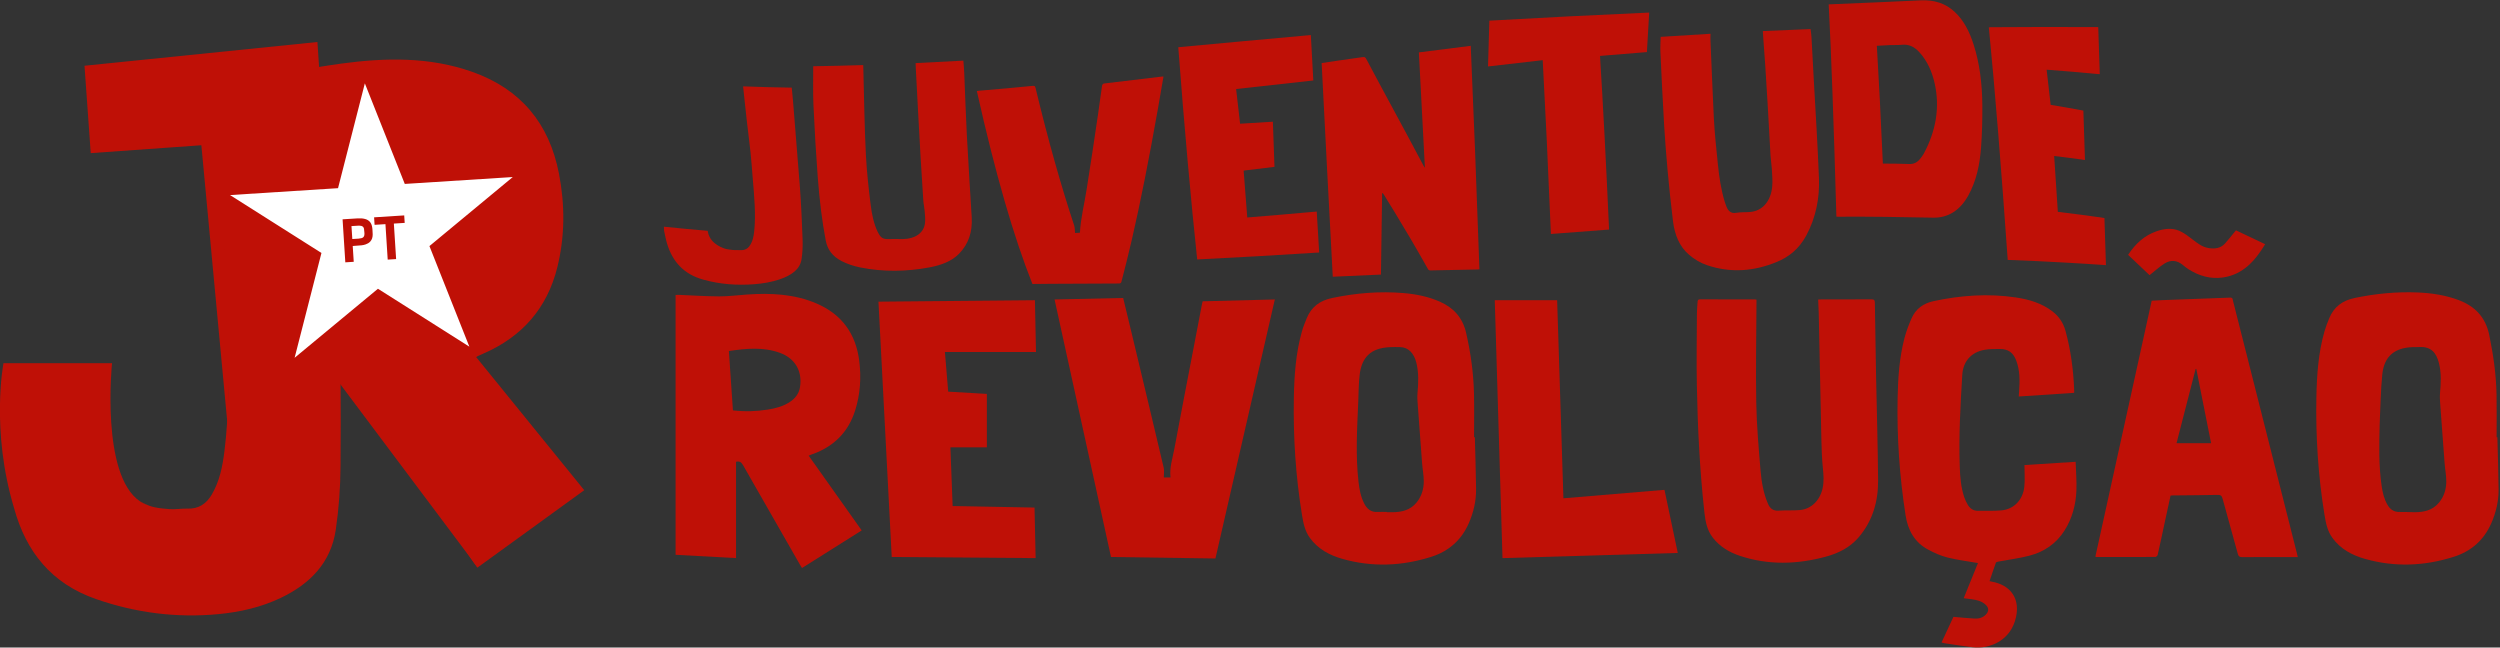 <?xml version="1.0" encoding="UTF-8"?>
<!-- Created with Inkscape (http://www.inkscape.org/) -->
<svg width="153.22mm" height="39.688mm" version="1.1" viewBox="0 0 153.22 39.688" xmlns="http://www.w3.org/2000/svg">
 <rect x="0" y="0" width="153.22" height="39.688" fill="#333333" stroke="none"/>
 <defs>
  <clipPath id="clipPath26">
   <path d="m0 122h470v-122h-470z"/>
  </clipPath>
 </defs>
 <g transform="translate(-38.823 -94.768)">
  <g transform="matrix(.351 0 0 -.351 66.742 126.69)">
   <path d="m0 0 3.867-8.152-27.013 36.041 7.427 1.521z" fill="#bf1006"/>
  </g>
  <g transform="matrix(.351 0 0 -.351 50.83 100.1)">
   <path d="m0 0 5.553-59.307 1.268 42.518-3.781 19.364z" fill="#bf1006"/>
  </g>
  <g transform="matrix(.351 0 0 -.351 32.904 136.03)">
   <g clip-path="url(#clipPath26)">
    <g transform="translate(118.88 31.962)">
     <path d="m0 0c-6.225-4.51-12.41-8.99-18.661-13.522-0.252 0.351-0.475 0.64-0.68 0.943-6.931 10.457-13.873 20.907-20.771 31.386-0.608 0.922-1.248 1.247-2.33 0.918l-0.11-0.545c0.044-4.981 0.029-9.967-4e-3 -14.952-0.026-3.72-0.292-7.469-0.834-11.145-0.844-5.738-4.487-9.433-9.557-11.865-3.46-1.66-7.158-2.498-10.954-2.86-7.29-0.688-14.386 0.223-21.313 2.619-7.812 2.699-12.267 8.284-14.352 15.914-4.101 13.647-1.844 25.281-1.844 25.281h18.954s-2.008-19.539 4.905-24.129c0.435-0.289 0.906-0.519 1.419-0.68 0.062-0.03 0.128-0.055 0.19-0.077 7e-3 0 0.015-4e-3 0.022-7e-3 1.075-0.399 2.304-0.487 3.471-0.582 1.05-0.088 2.117 0.121 3.175 0.088 1.931-0.066 3.266 0.823 4.213 2.414 1.39 2.344 1.906 4.967 2.235 7.615 0.201 1.62 0.347 3.244 0.453 4.868 0.472 7.158 0.132 14.327-0.16 21.496-0.154 3.76-0.257 7.527-0.502 11.283-0.31 4.748-0.757 9.484-1.122 14.225-0.044 0.578-0.088 1.152-0.132 1.73l-2.608-0.187-19.275-1.372-1.09 15.256 40.672 4.148 0.289-4.356c1.291 0.198 2.582 0.413 3.873 0.585 7.736 1.043 15.421 1.203 22.911-1.456 8.442-2.999 13.413-9.012 15.102-17.754 1.054-5.438 1.058-10.888-0.27-16.287-1.767-7.209-6.167-12.209-12.952-15.149-0.314-0.136-0.625-0.279-0.936-0.417-0.058-0.03-0.117-0.07-0.3-0.179 6.302-7.762 12.553-15.461 18.873-23.248" fill="#bf1006"/>
    </g>
    <g transform="translate(42.751 29.323)">
     <path d="m0 0c-0.51 0.163-0.982 0.392-1.417 0.683 0.45-0.25 0.921-0.476 1.417-0.683" fill="#bf1006"/>
    </g>
    <g transform="translate(42.944 29.248)">
     <path d="M 0,0 C -0.064,0.023 -0.129,0.048 -0.193,0.075 -0.118,0.052 -0.055,0.027 0,0" fill="#bf1006"/>
    </g>
    <g transform="translate(79.94 78.113)">
     <path d="m0 0c-0.196 0.05-0.396 0.042-0.592 0.034-0.348-0.018-0.7-0.045-1.047-0.067l-0.067-4e-3 0.144-2.253c0.013-4e-3 0.027-3e-3 0.04-2e-3 0.352 0.022 0.709 0.041 1.064 0.067 0.165 0.016 0.333 0.04 0.496 0.081 0.269 0.067 0.446 0.234 0.5 0.515 0.034 0.163 0.023 0.328 8e-3 0.493-0.022 0.213-0.032 0.431-0.067 0.643-0.053 0.261-0.216 0.43-0.479 0.493m7.585 0.524-1.892-0.121 0.395-6.199-1.469-0.093-0.395 6.194-1.897-0.121-0.084 1.31 5.259 0.335zm-5.589-2.024c-2e-3 -0.461-0.104-0.892-0.431-1.244-0.222-0.237-0.498-0.385-0.8-0.489-0.223-0.072-0.453-0.132-0.683-0.155-0.499-0.041-0.992-0.081-1.491-0.118-0.022-6e-3 -0.049-3e-3 -0.08-5e-3l0.176-2.761-1.47-0.093-0.478 7.508c0.013 1e-3 0.027 6e-3 0.044 7e-3 0.873 0.056 1.75 0.116 2.624 0.162 0.432 0.024 0.862 6e-3 1.281-0.114 0.638-0.179 1.031-0.592 1.179-1.24 0.054-0.22 0.082-0.446 0.092-0.678 0.017-0.259 0.038-0.521 0.037-0.78m24.459 10.027-18.855-1.201-6.973 17.561-4.682-18.304-18.859-1.202 15.963-10.111-4.687-18.305 14.551 12.056 15.962-10.112-6.971 17.562z" fill="#fff"/>
    </g>
    <g transform="translate(384.58 71.261)">
     <path d="m0 0c-2.346 0.168-4.69 0.311-7.037 0.442-3.184 0.179-6.369 0.335-9.555 0.45-0.168 5e-3 -0.336 0.01-0.556 0.014-1.102 15.659-2.2 29.458-3.3 40.603 0.102 0.013 0.181 0.033 0.261 0.033 6.225 0.051 12.448 0.052 18.672 0.021 0.057-1e-3 0.114-6e-3 0.17-0.016 0.091-2.719 0.178-5.453 0.268-8.202-0.169 9e-3 -0.339 0.014-0.509 0.03-2.757 0.27-5.515 0.507-8.272 0.711-0.161 0.011-0.323 0.023-0.498 0.036 0.239-2.048 0.469-4.067 0.701-6.135 1.961-0.32 3.872-0.658 5.712-1.004 0.094-2.87 0.185-5.695 0.28-8.625-1.833 0.261-3.576 0.485-5.378 0.698 0.217-3.246 0.428-6.46 0.64-9.755 2.764-0.322 5.449-0.675 8.136-1.073 0.088-2.747 0.177-5.49 0.265-8.228" fill="#bf1006"/>
    </g>
    <g transform="translate(132.79 77.972)">
     <path d="m0 0c2.54-0.263 5.082-0.506 7.641-0.72 0.207-1.486 1.244-2.43 2.733-3.02 0.475-0.19 1.022-0.248 1.539-0.312 0.437-0.052 0.879-4e-3 1.318-0.039 0.801-0.063 1.343 0.206 1.712 0.717 0.544 0.752 0.719 1.623 0.816 2.521 0.322 2.975 0.013 6.154-0.265 9.49-0.119 1.424-0.216 2.881-0.373 4.363-0.199 1.872-0.454 3.782-0.675 5.732-0.212 1.88-0.411 3.789-0.621 5.772 2.851-0.111 5.64-0.184 8.498-0.223 0.073-0.779 0.16-1.571 0.221-2.355 0.407-5.36 0.857-10.359 1.197-14.959 0.241-3.25 0.367-6.303 0.471-9.142 0.044-1.215-0.011-2.395-0.183-3.517-0.266-1.744-1.725-2.779-3.793-3.494-1.412-0.482-2.934-0.739-4.506-0.86-3.015-0.226-5.974-7e-3 -8.885 0.813-3.404 0.946-5.355 3.166-6.296 6.285-0.224 0.738-0.35 1.493-0.522 2.245-8e-3 0.237-0.018 0.465-0.027 0.703" fill="#bf1006"/>
    </g>
    <g transform="translate(265.66 88.356)">
     <path d="m0 0c-0.349 6.887-0.699 13.535-1.049 20.051 3.026 0.398 6.012 0.775 9.058 1.149 0.507-11.625 1.011-24.484 1.517-39.033-0.175-9e-3 -0.323-0.019-0.473-0.024-2.703-0.05-5.406-0.095-8.109-0.162-0.305-8e-3 -0.383 0.196-0.495 0.396-1.941 3.467-3.881 6.749-5.821 9.931-0.595 0.977-1.192 1.942-1.79 2.902-0.07 0.114-0.147 0.223-0.303 0.311-0.068-4.731-0.137-9.494-0.205-14.265-2.809-0.131-5.588-0.256-8.412-0.377-0.649 12.116-1.295 24.382-1.943 37.308 0.841 0.128 1.646 0.259 2.45 0.37 1.575 0.23 3.151 0.436 4.723 0.673 0.322 0.05 0.469-0.046 0.614-0.316 3.318-6.279 6.647-12.281 9.976-18.598 0.06-0.115 0.128-0.226 0.192-0.344 0.023 9e-3 0.047 0.019 0.07 0.028" fill="#bf1006"/>
    </g>
    <g transform="translate(204.58 76.874)">
     <path d="m0 0c0.259 0.015 0.582 0.034 0.853 0.049 0.106 2.426 0.765 4.955 1.182 7.658 0.621 4.002 1.313 8.349 1.974 13.009 0.232 1.64 0.459 3.322 0.708 5.038 0.019 0.132 0.193 0.328 0.302 0.343 3.393 0.403 6.787 0.803 10.18 1.218 0.069 8e-3 0.14 2e-3 0.239-1e-3 -0.326-1.928-0.647-3.795-0.972-5.629-1.528-8.64-3.056-16.396-4.586-23-0.598-2.586-1.204-4.99-1.788-7.211-0.06-0.23-0.173-0.29-0.487-0.294-3.954-0.022-7.908-0.04-11.862-0.054-1.051-3e-3 -2.102-0.024-3.189-0.032-3.239 8.141-6.466 19.189-9.703 33.688 0.139 0.024 0.257 0.046 0.378 0.056 3.138 0.259 6.276 0.539 9.415 0.852 0.259 0.026 0.375-0.039 0.447-0.34 2.246-9.318 4.505-17.239 6.741-24.003 0.137-0.418 0.113-0.874 0.168-1.347" fill="#bf1006"/>
    </g>
    <g transform="translate(345.63 88.99)">
     <path d="m0 0c1.593-0.011 3.096-6e-3 4.602-0.072 0.787-0.034 1.4 0.268 1.894 0.897 0.219 0.279 0.452 0.555 0.622 0.867 2.159 3.998 2.861 8.121 1.938 12.259-0.464 2.077-1.271 3.942-2.671 5.482-0.8 0.88-1.741 1.457-3.098 1.313-0.642-0.069-1.306-0.025-1.958-0.05-0.779-0.029-1.555-0.084-2.382-0.126 0.354-5.849 0.705-12.738 1.053-20.57m-8.116-9.257c-0.448 16.091-0.897 28.445-1.344 37.061 0.359 0.012 0.695 0.029 1.032 0.042 4.99 0.209 9.978 0.412 14.967 0.656 2.446 0.12 4.394-0.525 5.968-1.983 1.671-1.542 2.629-3.528 3.337-5.729 1.054-3.274 1.5-6.875 1.525-10.674 0.015-2.375-0.041-4.828-0.228-7.339-0.215-2.881-0.79-5.756-2.222-8.343-1.411-2.558-3.488-3.928-6.137-3.874-5.573 0.114-11.151 0.204-16.725 0.165-0.041-1e-3 -0.085 8e-3 -0.173 0.018" fill="#bf1006"/>
    </g>
    <g transform="translate(158.86 105.99)">
     <path d="m0 0c2.953 0.043 5.819 0.11 8.732 0.202 5e-3 -0.171 0.011-0.327 0.015-0.489 0.14-5.441 0.211-10.475 0.445-15.087 0.161-3.168 0.503-6.144 0.851-8.914 0.203-1.616 0.526-3.16 1.189-4.587 0.085-0.182 0.189-0.355 0.292-0.532 0.3-0.51 0.727-0.801 1.503-0.768 0.89 0.038 1.791-0.022 2.684-3e-3 2.067 0.047 3.547 1.024 3.796 2.705 0.107 0.725-3e-3 1.497-0.058 2.267-0.042 0.566-0.187 1.148-0.226 1.731-0.32 4.716-0.623 10.019-0.933 15.906-0.124 2.348-0.259 4.789-0.385 7.321-0.014 0.254-0.015 0.506-0.025 0.794 2.77 0.126 5.534 0.27 8.335 0.431 0.054-0.722 0.126-1.433 0.155-2.133 0.156-3.836 0.28-7.45 0.453-10.845 0.273-5.339 0.61-10.138 0.852-14.404 0.14-2.472-0.515-4.612-2.237-6.363-1.275-1.295-3.086-1.969-5.159-2.36-3.992-0.743-8.027-0.82-12.107 3e-3 -1.136 0.233-2.204 0.588-3.186 1.09-1.681 0.855-2.507 2.077-2.8 3.606-0.64 3.348-1.091 7.028-1.393 11.019-0.297 3.928-0.552 8.147-0.754 12.652-0.097 2.168-0.031 4.4-0.039 6.758" fill="#bf1006"/>
    </g>
    <g transform="translate(306.83 111.12)">
     <path d="m0 0c2.928 0.197 5.794 0.372 8.71 0.54-6e-3 -0.389-0.03-0.77-0.013-1.151 0.184-3.947 0.329-8.434 0.584-13.46 0.132-2.612 0.418-5.357 0.717-8.243 0.219-2.131 0.533-4.339 1.202-6.516 0.059-0.192 0.133-0.378 0.198-0.571 0.328-0.974 0.844-1.49 1.78-1.326 0.813 0.141 1.648 0.078 2.47 0.15 2.12 0.185 3.586 1.87 3.829 4.409 0.1 1.049-0.01 2.11-0.067 3.137-0.043 0.768-0.185 1.518-0.224 2.264-0.316 5.887-0.615 11.13-0.921 15.739-0.131 1.96-0.266 3.804-0.397 5.532-0.013 0.164-0.015 0.325-0.024 0.507 2.772 0.13 5.524 0.243 8.331 0.347 0.053-0.446 0.129-0.901 0.158-1.369 0.153-2.514 0.276-5.264 0.446-8.25 0.276-4.845 0.617-10.305 0.861-16.385 0.139-3.453-0.516-6.895-2.222-10.053-1.27-2.356-3.076-3.761-5.149-4.607-4.006-1.648-8.053-1.953-12.147-0.568-1.136 0.383-2.202 0.998-3.184 1.843-1.68 1.443-2.499 3.488-2.791 5.897-0.735 6.078-1.232 11.653-1.542 16.75-0.281 4.633-0.455 8.857-0.646 12.664-0.046 0.915 0.023 1.817 0.041 2.72" fill="#bf1006"/>
    </g>
    <g transform="translate(232.7 102.01)">
     <path d="m0 0c0.232-2.065 0.462-4.062 0.696-6.058 1.939 0.115 3.852 0.233 5.724 0.353 0.094-2.679 0.186-5.263 0.28-7.884-1.823-0.227-3.567-0.435-5.387-0.654 0.215-2.834 0.423-5.517 0.635-8.188 4.05 0.328 8.068 0.675 12.13 1.038 0.142-2.402 0.282-4.759 0.426-7.149-7.106-0.455-14.179-0.862-21.3-1.215-1.101 10.417-2.2 22.542-3.303 37.056 7.72 0.715 15.401 1.436 23.148 2.125 0.145-2.685 0.287-5.302 0.431-7.929-4.51-0.508-8.98-1.004-13.48-1.495" fill="#bf1006"/>
    </g>
    <g transform="translate(304.83 115.36)">
     <path d="m0 0c-0.135-2.134-0.267-4.385-0.403-6.897-2.733-0.212-5.438-0.432-8.186-0.672 0.531-8.511 1.057-18.557 1.582-30.318-3.393-0.248-6.752-0.507-10.156-0.772-0.481 11.554-0.953 21.571-1.431 30.35-3.186-0.353-6.335-0.718-9.548-1.1 0.078 2.758 0.154 5.405 0.231 7.997 9.294 0.531 18.557 0.999 27.911 1.412" fill="#bf1006"/>
    </g>
    <g transform="translate(144.84 45.898)">
     <path d="m0 0c2.07-0.233 4.088-0.182 6.098 0.139 1.303 0.208 2.569 0.536 3.708 1.244 1.011 0.628 1.718 1.485 1.909 2.678 0.444 2.784-0.869 5.042-3.539 5.999-2.896 1.037-5.852 0.758-8.882 0.305 0.236-3.468 0.469-6.887 0.706-10.365m13.23-7.91c3.09-4.358 6.154-8.679 9.254-13.05-3.476-2.189-6.93-4.363-10.42-6.561-0.122 0.195-0.232 0.357-0.329 0.526-3.333 5.816-6.671 11.629-9.985 17.456-0.291 0.513-0.621 0.709-1.208 0.57v-16.82c-3.537 0.192-7.033 0.381-10.554 0.572v45.372c0.168 8e-3 0.326 0.027 0.484 0.02 2.376-0.096 4.751-0.262 7.128-0.271 1.617-6e-3 3.235 0.214 4.854 0.325 4.159 0.287 8.263 0.106 12.163-1.573 4.396-1.892 6.837-5.271 7.435-9.99 0.372-2.937 0.184-5.843-0.71-8.675-1.194-3.782-3.713-6.295-7.433-7.626-0.172-0.061-0.342-0.126-0.513-0.191-0.033-0.012-0.064-0.032-0.166-0.084" fill="#bf1006"/>
    </g>
    <g transform="translate(259 28.169)">
     <path d="m0 0v-0.054c0.329 0 0.658-2e-3 0.988 1e-3 1.629 0.011 3.125 0.356 4.22 1.695 0.884 1.081 1.265 2.357 1.259 3.714-4e-3 1.052-0.212 2.102-0.293 3.156-0.261 3.371-0.51 6.743-0.752 10.116-0.049 0.689-0.11 1.388-0.051 2.073 0.154 1.792 0.247 3.574-0.196 5.342-0.427 1.702-1.412 2.687-2.787 2.736-0.639 0.022-1.282 0.022-1.92-0.012-3.142-0.166-4.81-1.651-5.19-4.769-0.19-1.556-0.181-3.138-0.248-4.708-0.2-4.695-0.492-9.391 0.048-14.082 0.149-1.291 0.391-2.565 0.99-3.738 0.485-0.952 1.196-1.547 2.342-1.475 0.528 0.032 1.06 5e-3 1.59 5e-3m15.387 13.051c0.075-3.018 0.183-6.035 0.215-9.054 0.022-2.069-0.437-4.062-1.268-5.959-1.292-2.955-3.506-4.911-6.566-5.878-5.126-1.62-10.305-1.833-15.497-0.359-2.252 0.639-4.272 1.708-5.696 3.675-0.868 1.199-1.142 2.599-1.371 4.004-1.105 6.769-1.543 13.588-1.42 20.44 0.07 3.914 0.336 7.82 1.413 11.615 0.223 0.787 0.533 1.553 0.845 2.311 0.819 1.986 2.31 3.066 4.421 3.508 4.147 0.869 8.318 1.22 12.537 0.856 2.172-0.187 4.298-0.615 6.31-1.512 2.408-1.073 3.953-2.804 4.556-5.437 0.811-3.543 1.301-7.117 1.375-10.745 0.051-2.487 9e-3 -4.976 9e-3 -7.464 0.046 0 0.091 0 0.137-1e-3" fill="#bf1006"/>
    </g>
    <g transform="translate(432.38 43.578)">
     <path d="m0 0c-0.093-3.639-0.192-7.278 0.343-10.896 0.171-1.159 0.43-2.299 1.046-3.32 0.466-0.773 1.113-1.22 2.063-1.199 0.877 0.02 1.756-0.042 2.633-0.044 1.647-5e-3 3.166 0.33 4.279 1.686 0.886 1.079 1.268 2.354 1.264 3.711-3e-3 1.052-0.211 2.103-0.293 3.156-0.261 3.389-0.512 6.78-0.755 10.171-0.048 0.671-0.108 1.352-0.049 2.018 0.157 1.792 0.266 3.578-0.198 5.341-0.423 1.61-1.249 2.91-3.488 2.756-0.365-0.026-0.732-3e-3 -1.097-0.015-3.171-0.104-4.983-1.623-5.296-4.767-0.285-2.853-0.311-5.731-0.452-8.598m20.549-2.378c0.076-3.018 0.184-6.037 0.214-9.055 0.02-2.069-0.443-4.061-1.277-5.957-1.289-2.932-3.486-4.879-6.526-5.846-5.143-1.637-10.338-1.847-15.548-0.366-2.232 0.635-4.235 1.698-5.656 3.643-0.875 1.196-1.157 2.593-1.386 3.997-1.117 6.841-1.558 13.734-1.421 20.659 0.076 3.841 0.341 7.674 1.404 11.397 0.225 0.786 0.526 1.554 0.836 2.313 0.822 2.007 2.322 3.1 4.456 3.545 3.657 0.761 7.337 1.118 11.061 0.957 2.379-0.103 4.722-0.46 6.977-1.289 2.929-1.078 4.804-3.001 5.451-6.159 0.704-3.431 1.202-6.876 1.269-10.375 0.048-2.487 0.01-4.976 0.01-7.464z" fill="#bf1006"/>
    </g>
    <g transform="translate(212.98 65.528)">
     <path d="m0 0c0.561-2.329 1.116-4.614 1.663-6.901 1.811-7.576 3.628-15.151 5.413-22.733 0.125-0.529 0.017-1.113 0.017-1.712h1.174c-0.202 1.723 0.359 3.344 0.667 4.995 1.051 5.652 2.149 11.296 3.231 16.942 0.528 2.761 1.057 5.521 1.586 8.281 0.035 0.177 0.081 0.352 0.124 0.545 4.191 0.107 8.356 0.213 12.607 0.321-3.502-15.271-6.862-29.924-10.371-45.226-6.069 0.086-12.133 0.173-18.236 0.26-3.327 15.181-6.521 29.758-9.854 44.965 4.02 0.089 7.966 0.175 11.979 0.263" fill="#bf1006"/>
    </g>
    <g transform="translate(379.03 48.964)">
     <path d="m0 0c-3.232-0.214-6.417-0.425-9.672-0.641 0.022 0.328 0.041 0.612 0.061 0.897 0.122 1.813 0.157 3.62-0.495 5.361-0.539 1.438-1.42 2.061-2.954 2.041-0.876-0.012-1.767 4e-3 -2.622-0.152-2.278-0.415-3.711-1.999-3.853-4.355-0.325-5.387-0.636-10.778-0.435-16.179 0.065-1.733 0.209-3.47 0.759-5.135 0.159-0.481 0.378-0.951 0.637-1.386 0.385-0.649 0.957-1.057 1.747-1.051 1.371 0.011 2.748-0.044 4.111 0.072 2.166 0.184 3.771 1.819 4.015 4.121 0.13 1.22 0.023 2.465 0.023 3.796 2.854 0.182 5.837 0.373 8.939 0.57 0.051-1.712 0.2-3.39 0.13-5.06-0.103-2.456-0.728-4.797-2.052-6.908-1.452-2.317-3.574-3.756-6.172-4.431-1.759-0.457-3.578-0.684-5.368-1.023-0.165-0.031-0.421-0.087-0.461-0.195-0.388-1.056-0.738-2.125-1.112-3.227 0.385-0.084 0.705-0.139 1.018-0.223 2.917-0.787 4.25-3.053 3.609-6.032-0.895-4.157-4.61-5.614-7.545-5.285-1.65 0.185-3.29 0.461-4.934 0.699-0.161 0.024-0.317 0.077-0.534 0.13 0.709 1.527 1.403 3.023 2.079 4.479 1.265-0.106 2.479-0.236 3.697-0.3 0.726-0.038 1.415 0.13 1.957 0.687 0.555 0.57 0.56 1.172-0.02 1.721-0.686 0.649-1.557 0.846-2.453 0.97-0.431 0.06-0.864 0.109-1.391 0.175 0.855 2.106 1.694 4.171 2.495 6.142-1.806 0.316-3.586 0.531-5.312 0.964-1.17 0.293-2.311 0.804-3.381 1.377-2.366 1.268-3.535 3.355-3.944 5.976-1.06 6.794-1.53 13.627-1.394 20.497 0.07 3.511 0.301 7.019 1.189 10.437 0.305 1.175 0.744 2.327 1.229 3.443 0.735 1.69 2.055 2.653 3.883 3.043 4.746 1.012 9.514 1.361 14.327 0.642 2.294-0.343 4.501-0.979 6.385-2.422 1.135-0.869 1.912-1.988 2.293-3.384 0.922-3.365 1.382-6.797 1.52-10.277 7e-3 -0.178 1e-3 -0.356 1e-3 -0.574" fill="#bf1006"/>
    </g>
    <g transform="translate(334.33 65.253)">
     <path d="m0 0c0.241 0.011 0.419 0.026 0.597 0.026 2.891 2e-3 5.782-9e-3 8.673 0.013 0.472 3e-3 0.626-0.112 0.632-0.603 0.054-4.189 0.125-8.378 0.207-12.566 0.12-6.146 0.309-12.29 0.359-18.436 0.03-3.696-0.958-7.119-3.427-9.988-1.523-1.77-3.524-2.757-5.733-3.351-5.015-1.351-10.028-1.498-15.006 0.165-1.846 0.617-3.481 1.595-4.703 3.172-0.997 1.286-1.285 2.802-1.456 4.355-0.815 7.386-1.182 14.802-1.323 22.227-0.081 4.205-7e-3 8.413 0.012 12.62 2e-3 0.657 0.082 1.314 0.116 1.971 0.014 0.275 0.089 0.43 0.418 0.428 3.22-0.011 6.44-8e-3 9.66-0.012 0.051 0 0.102-0.026 0.206-0.056v-0.525c-0.024-5.835-0.146-11.672-0.038-17.505 0.073-3.926 0.416-7.85 0.745-11.766 0.167-1.977 0.497-3.948 1.287-5.805 0.361-0.851 0.909-1.294 1.894-1.226 1.219 0.086 2.452-1e-3 3.67 0.1 2.023 0.169 3.538 1.72 3.99 3.809 0.255 1.179 0.164 2.349 0.042 3.539-0.16 1.561-0.218 3.135-0.253 4.705-0.168 7.462-0.312 14.925-0.469 22.388-0.016 0.762-0.065 1.524-0.1 2.321" fill="#bf1006"/>
    </g>
    <g transform="translate(402.94 40.173)">
     <path d="m0 0c-0.866 4.346-1.725 8.661-2.584 12.975-0.039-5e-3 -0.078-0.01-0.116-0.015-1.109-4.31-2.217-8.621-3.333-12.96zm-20.207-19.816c3.319 15.077 6.511 29.578 9.838 44.693 0.641 0.034 1.276 0.076 1.912 0.1 3.93 0.145 7.86 0.278 11.79 0.439 0.476 0.019 0.431-0.314 0.494-0.563 1.15-4.506 2.291-9.016 3.431-13.525 2.581-10.203 5.16-20.406 7.739-30.609 0.044-0.176 0.079-0.353 0.134-0.604h-0.621c-3.019 0-6.037 9e-3 -9.056-0.01-0.451-2e-3 -0.66 0.101-0.788 0.574-0.871 3.222-1.791 6.43-2.664 9.652-0.135 0.496-0.337 0.648-0.855 0.637-2.597-0.056-5.195-0.066-7.793-0.093-0.126-1e-3 -0.253-0.011-0.431-0.02-0.342-1.584-0.685-3.165-1.026-4.745-0.403-1.873-0.798-3.748-1.223-5.616-0.033-0.149-0.262-0.362-0.401-0.363-3.439-0.018-6.878-0.01-10.317-6e-3 -0.035 0-0.068 0.024-0.163 0.059" fill="#bf1006"/>
    </g>
    <g transform="translate(197.57 65.135)">
     <path d="m0 0c0.063-3.031 0.125-6.006 0.188-9.042h-15.904c0.193-2.331 0.381-4.601 0.572-6.923 2.288-0.134 4.541-0.265 6.752-0.395v-9.328h-6.366c0.133-3.48 0.26-6.835 0.389-10.25 4.772-0.089 9.499-0.177 14.298-0.267 0.065-2.931 0.129-5.845 0.195-8.824-8.386 0.064-16.72 0.128-25.127 0.193-0.772 14.851-1.543 29.674-2.318 44.582 9.125 0.085 18.19 0.169 27.321 0.254" fill="#bf1006"/>
    </g>
    <g transform="translate(289.85 30.548)">
     <path d="m0 0c5.931 0.497 11.772 0.986 17.648 1.479 0.771-3.663 1.534-7.283 2.321-11.021-10.212-0.301-20.366-0.6-30.604-0.902-0.457 15.217-0.894 29.779-1.352 45.033h10.891c0.364-11.477 0.728-22.986 1.096-34.589" fill="#bf1006"/>
    </g>
    <g transform="translate(412.38 74.918)">
     <path d="m0 0c-1.761-2.91-3.855-5.294-7.358-5.811-2.174-0.32-4.202 0.275-6.052 1.45-0.338 0.215-0.651 0.473-0.96 0.729-0.99 0.819-2.092 0.941-3.154 0.284-0.921-0.57-1.726-1.327-2.658-2.062-1.167 1.105-2.437 2.306-3.749 3.548 1.245 1.884 2.797 3.369 4.96 4.115 1.327 0.458 2.706 0.647 4.018 0.067 0.819-0.362 1.555-0.942 2.275-1.492 0.847-0.648 1.666-1.313 2.76-1.495 1.122-0.188 2.163-0.074 2.96 0.842 0.622 0.715 1.212 1.458 1.862 2.244 1.625-0.771 3.316-1.574 5.096-2.419" fill="#bf1006"/>
    </g>
   </g>
  </g>
 </g>
</svg>
